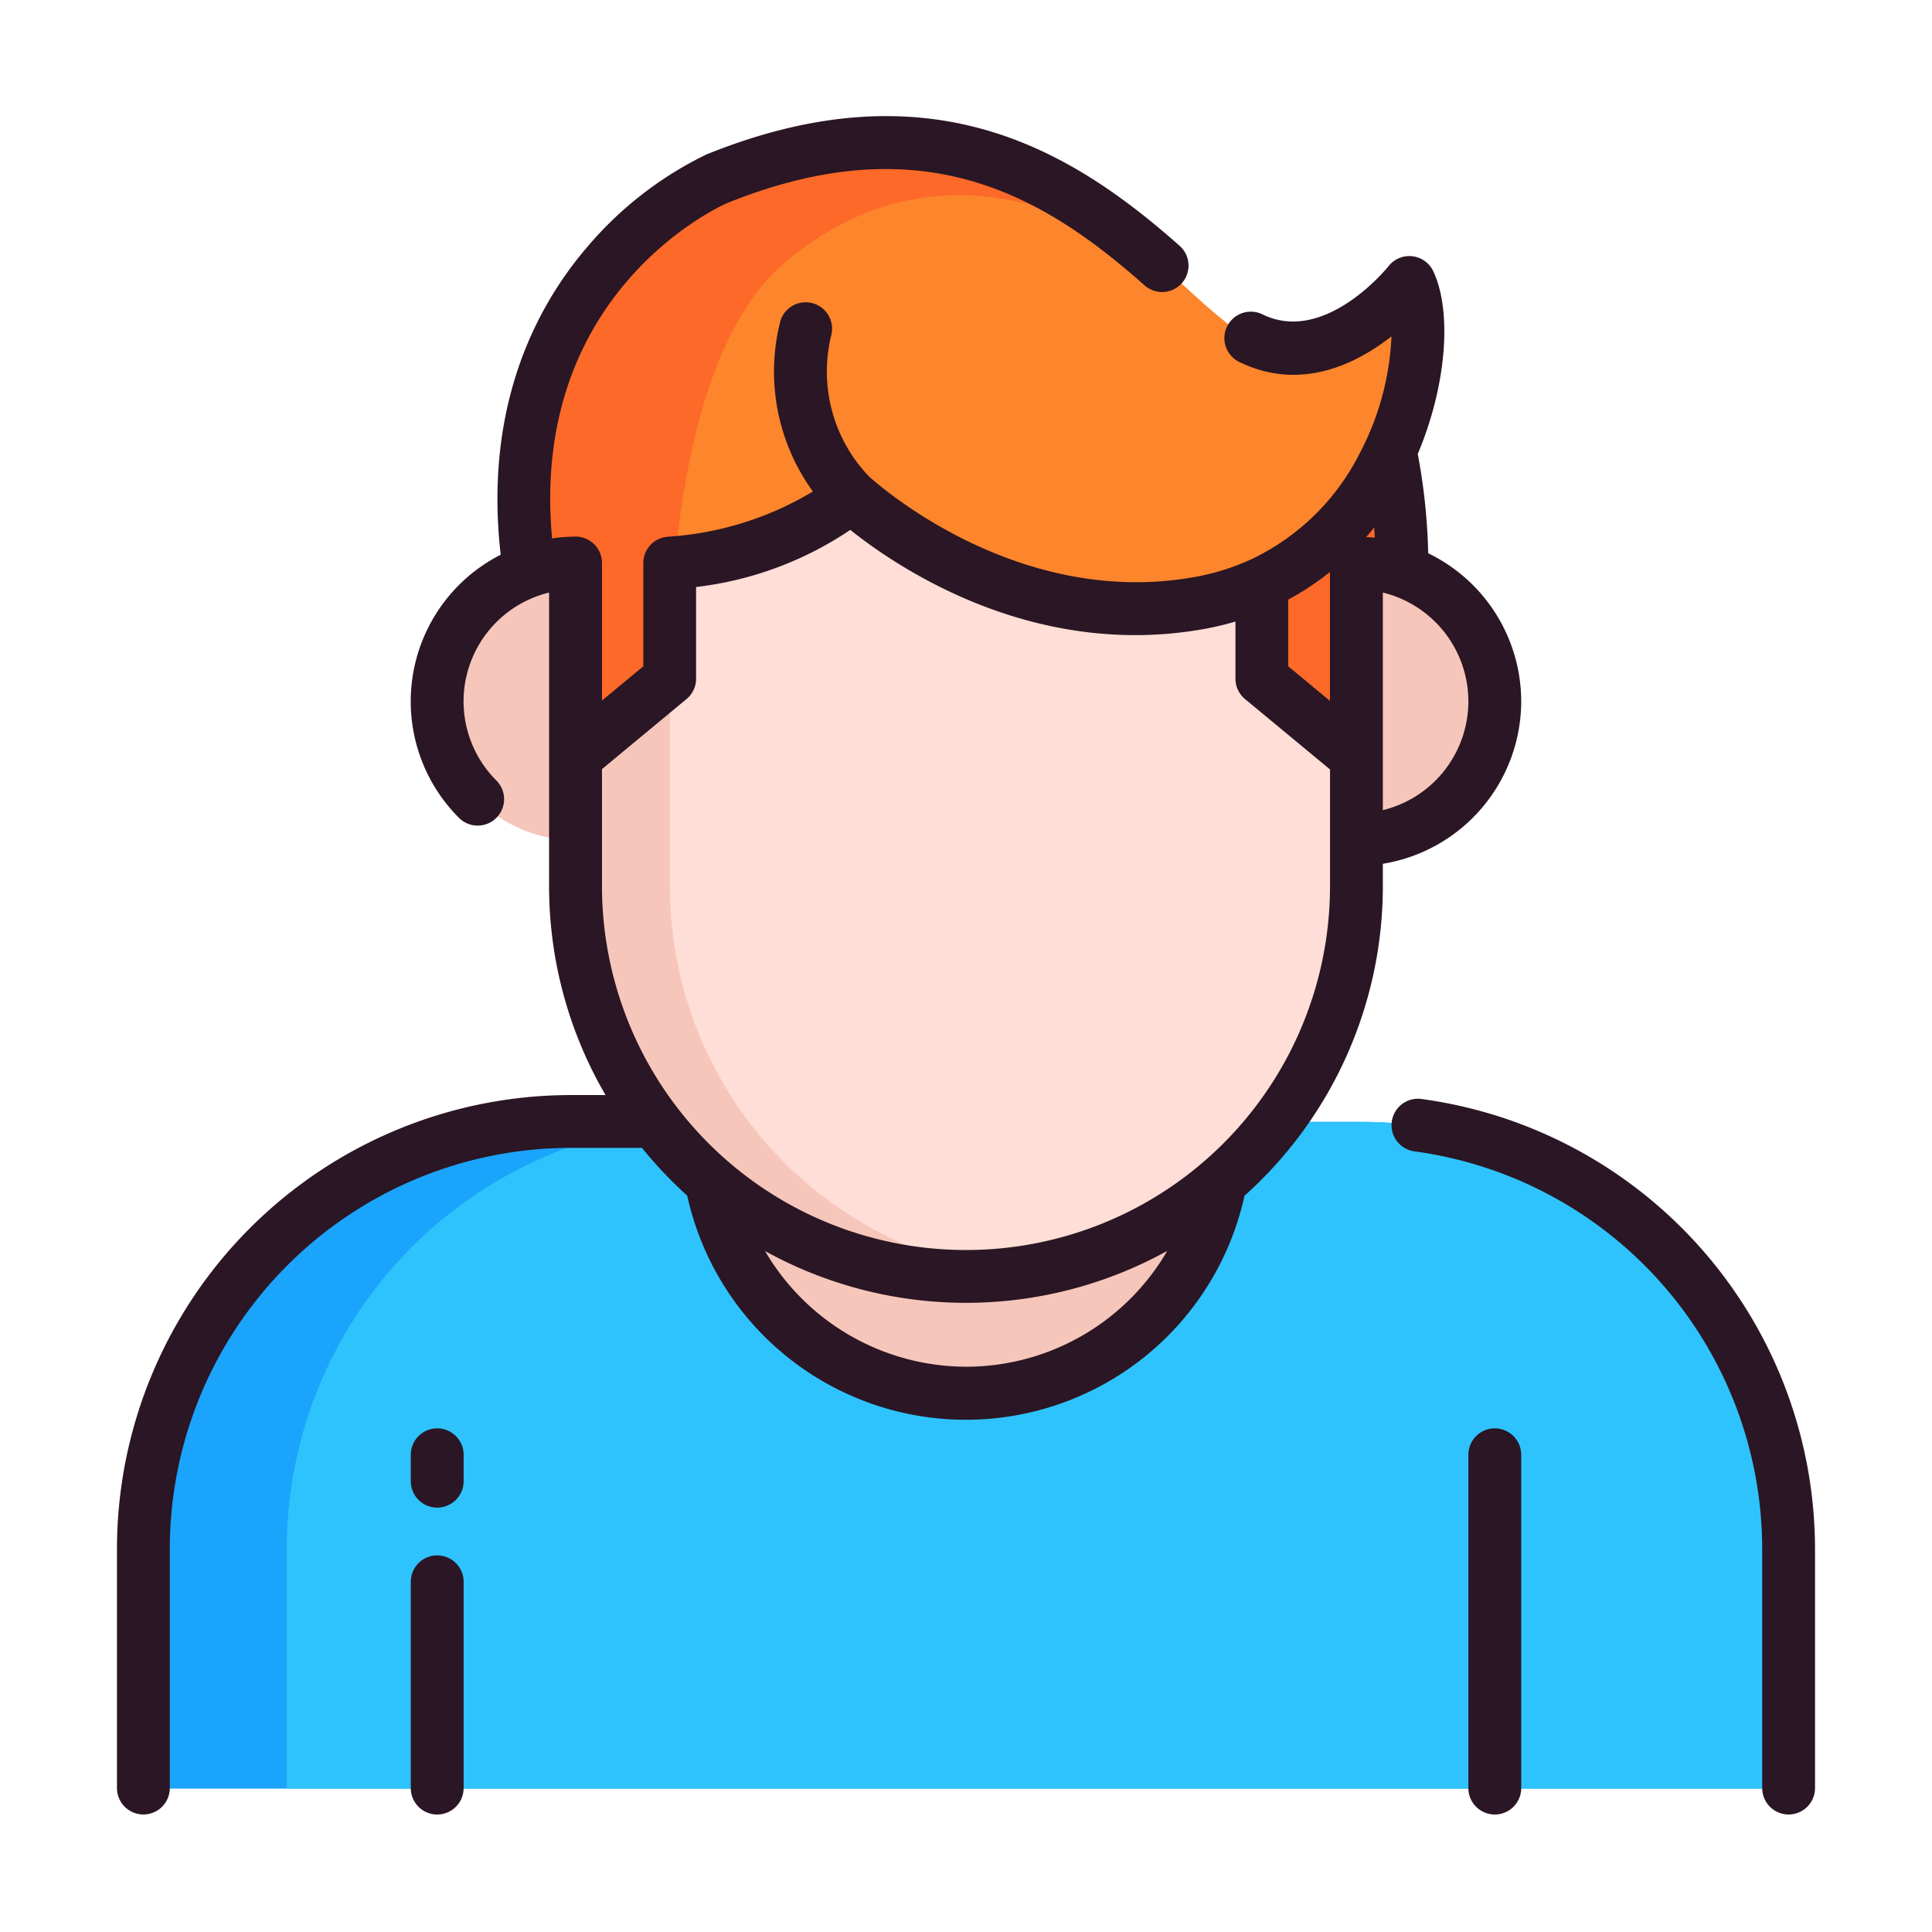 <svg id="Layer_1" data-name="Layer 1" xmlns="http://www.w3.org/2000/svg" viewBox="0 0 128 128"><title>BOY</title><path d="M118.5,102.64V118.5H9.5V102.64A28.3,28.3,0,0,1,37.8,74.33H90.2A28.3,28.3,0,0,1,118.5,102.64Z" style="fill:#1ba4fc"/><path d="M90.2,74.33H47.3A28.3,28.3,0,0,0,19,102.64V118.5h99.5V102.64A28.3,28.3,0,0,0,90.2,74.33Z" style="fill:#2ec3fc"/><circle cx="64" cy="75.167" r="17.167" style="fill:#f6c6bb"/><path d="M38.133,32.865H89.867a0,0,0,0,1,0,0V58.733A25.867,25.867,0,0,1,64,84.6h0A25.867,25.867,0,0,1,38.133,58.733V32.865A0,0,0,0,1,38.133,32.865Z" style="fill:#f6c6bb"/><path d="M67.125,84.405A25.866,25.866,0,0,0,89.867,58.733V32.866H44.383V58.733A25.866,25.866,0,0,0,67.125,84.405Z" style="fill:#feded6"/><path d="M38.133,50.167,44.372,45V37.334s7.333-.27,12-4.468c0,0,9.931,9.429,23,7.135s16-17.011,14-21.256c0,0-5,6.382-10.5,3.694S68.2,3.5,47.5,11.876c0,0-15.375,6.625-12.423,25.993Z" style="fill:#fd852b"/><path d="M83.6,38.692V45l6.239,5.167,3.06-12.3a38.427,38.427,0,0,0-.785-7.972A17.432,17.432,0,0,1,83.6,38.692Z" style="fill:#fc6928"/><path d="M99.034,46.5a9.167,9.167,0,0,1-9.167,9.167V37.334A9.167,9.167,0,0,1,99.034,46.5Z" style="fill:#f6c6bb"/><path d="M77.8,18.353c-5.872-5.3-14.889-12.71-30.3-6.477,0,0-15.375,6.625-12.423,25.993l.188.757c0,6.975.3,11.905,2.871,11.542L44.372,45s-.556-20.548,7.5-27.5C58.25,12,67.1,10.539,77.8,18.353Z" style="fill:#fc6928"/><path d="M28.966,46.5a9.167,9.167,0,0,0,9.167,9.167V37.334A9.167,9.167,0,0,0,28.966,46.5Z" style="fill:#f6c6bb"/><path d="M94.173,72.81a1.75,1.75,0,1,0-.459,3.471A26.61,26.61,0,0,1,116.75,102.6v15.864a1.75,1.75,0,0,0,3.5,0V102.6A30.123,30.123,0,0,0,94.173,72.81Z" style="fill:#2a1624"/><path d="M100.784,46.467a10.92,10.92,0,0,0-6.163-9.812,40.064,40.064,0,0,0-.691-6.581c1.857-4.378,2.321-9.358,1.025-12.109A1.753,1.753,0,0,0,92,17.628c-.041.053-4.21,5.236-8.356,3.2A1.75,1.75,0,0,0,82.1,23.977c4.057,1.984,7.751.138,10.088-1.691a18.258,18.258,0,0,1-2.068,7.68,15.5,15.5,0,0,1-7.194,7.078l-.021.009a15.523,15.523,0,0,1-3.839,1.191c-12.006,2.108-21.4-6.595-21.493-6.682l-.015-.012-.008-.008A10.042,10.042,0,0,1,55.076,22.2a1.75,1.75,0,1,0-3.409-.791,13.521,13.521,0,0,0,2.19,11.154,21.261,21.261,0,0,1-9.55,2.992A1.75,1.75,0,0,0,42.622,37.3v6.844l-2.739,2.268V37.3a1.75,1.75,0,0,0-1.75-1.75,10.9,10.9,0,0,0-1.556.124c-1.5-16.276,11.06-21.983,11.576-22.21,13-5.256,20.986-.49,27.679,5.442a1.75,1.75,0,0,0,2.322-2.619C70.977,9.927,61.644,4.232,46.8,10.234a24.143,24.143,0,0,0-7.958,6.206c-3.261,3.825-6.8,10.413-5.67,20.312a10.905,10.905,0,0,0-2.763,17.433,1.75,1.75,0,0,0,2.476-2.475,7.417,7.417,0,0,1,3.494-12.452V58.7a27.439,27.439,0,0,0,3.74,13.851H37.8A30.087,30.087,0,0,0,7.75,102.6v15.864a1.75,1.75,0,0,0,3.5,0V102.6A26.583,26.583,0,0,1,37.8,76.049h4.732a27.857,27.857,0,0,0,3,3.167,18.9,18.9,0,0,0,36.919.007A27.552,27.552,0,0,0,91.617,58.7V57.229A10.924,10.924,0,0,0,100.784,46.467Zm-3.5,0a7.431,7.431,0,0,1-5.667,7.208V39.259A7.429,7.429,0,0,1,97.284,46.467ZM90.513,35.583q.269-.309.526-.633c.016.224.037.445.049.672C90.9,35.6,90.7,35.594,90.513,35.583Zm-2.4,2.307v8.544l-2.766-2.29V39.726A18.187,18.187,0,0,0,88.117,37.89ZM64,90.549a15.474,15.474,0,0,1-13.314-7.664,27.549,27.549,0,0,0,26.648-.011A15.422,15.422,0,0,1,64,90.549ZM88.117,58.7a24.117,24.117,0,1,1-48.234,0V50.956l5.6-4.641a1.749,1.749,0,0,0,.634-1.348V38.891a23.056,23.056,0,0,0,10.217-3.785C59.453,37.6,68.4,43.664,79.675,41.69a19.362,19.362,0,0,0,2.177-.513v3.789a1.749,1.749,0,0,0,.634,1.348l5.632,4.664V58.7Z" style="fill:#2a1624"/><path d="M99.034,94.633a1.75,1.75,0,0,0-1.75,1.75v22.083a1.75,1.75,0,1,0,3.5,0V96.383A1.75,1.75,0,0,0,99.034,94.633Z" style="fill:#2a1624"/><path d="M28.966,94.633a1.75,1.75,0,0,0-1.75,1.75v1.75a1.75,1.75,0,1,0,3.5,0v-1.75A1.75,1.75,0,0,0,28.966,94.633Z" style="fill:#2a1624"/><path d="M28.966,103.049a1.75,1.75,0,0,0-1.75,1.75v13.667a1.75,1.75,0,1,0,3.5,0V104.8A1.75,1.75,0,0,0,28.966,103.049Z" style="fill:#2a1624"/></svg>